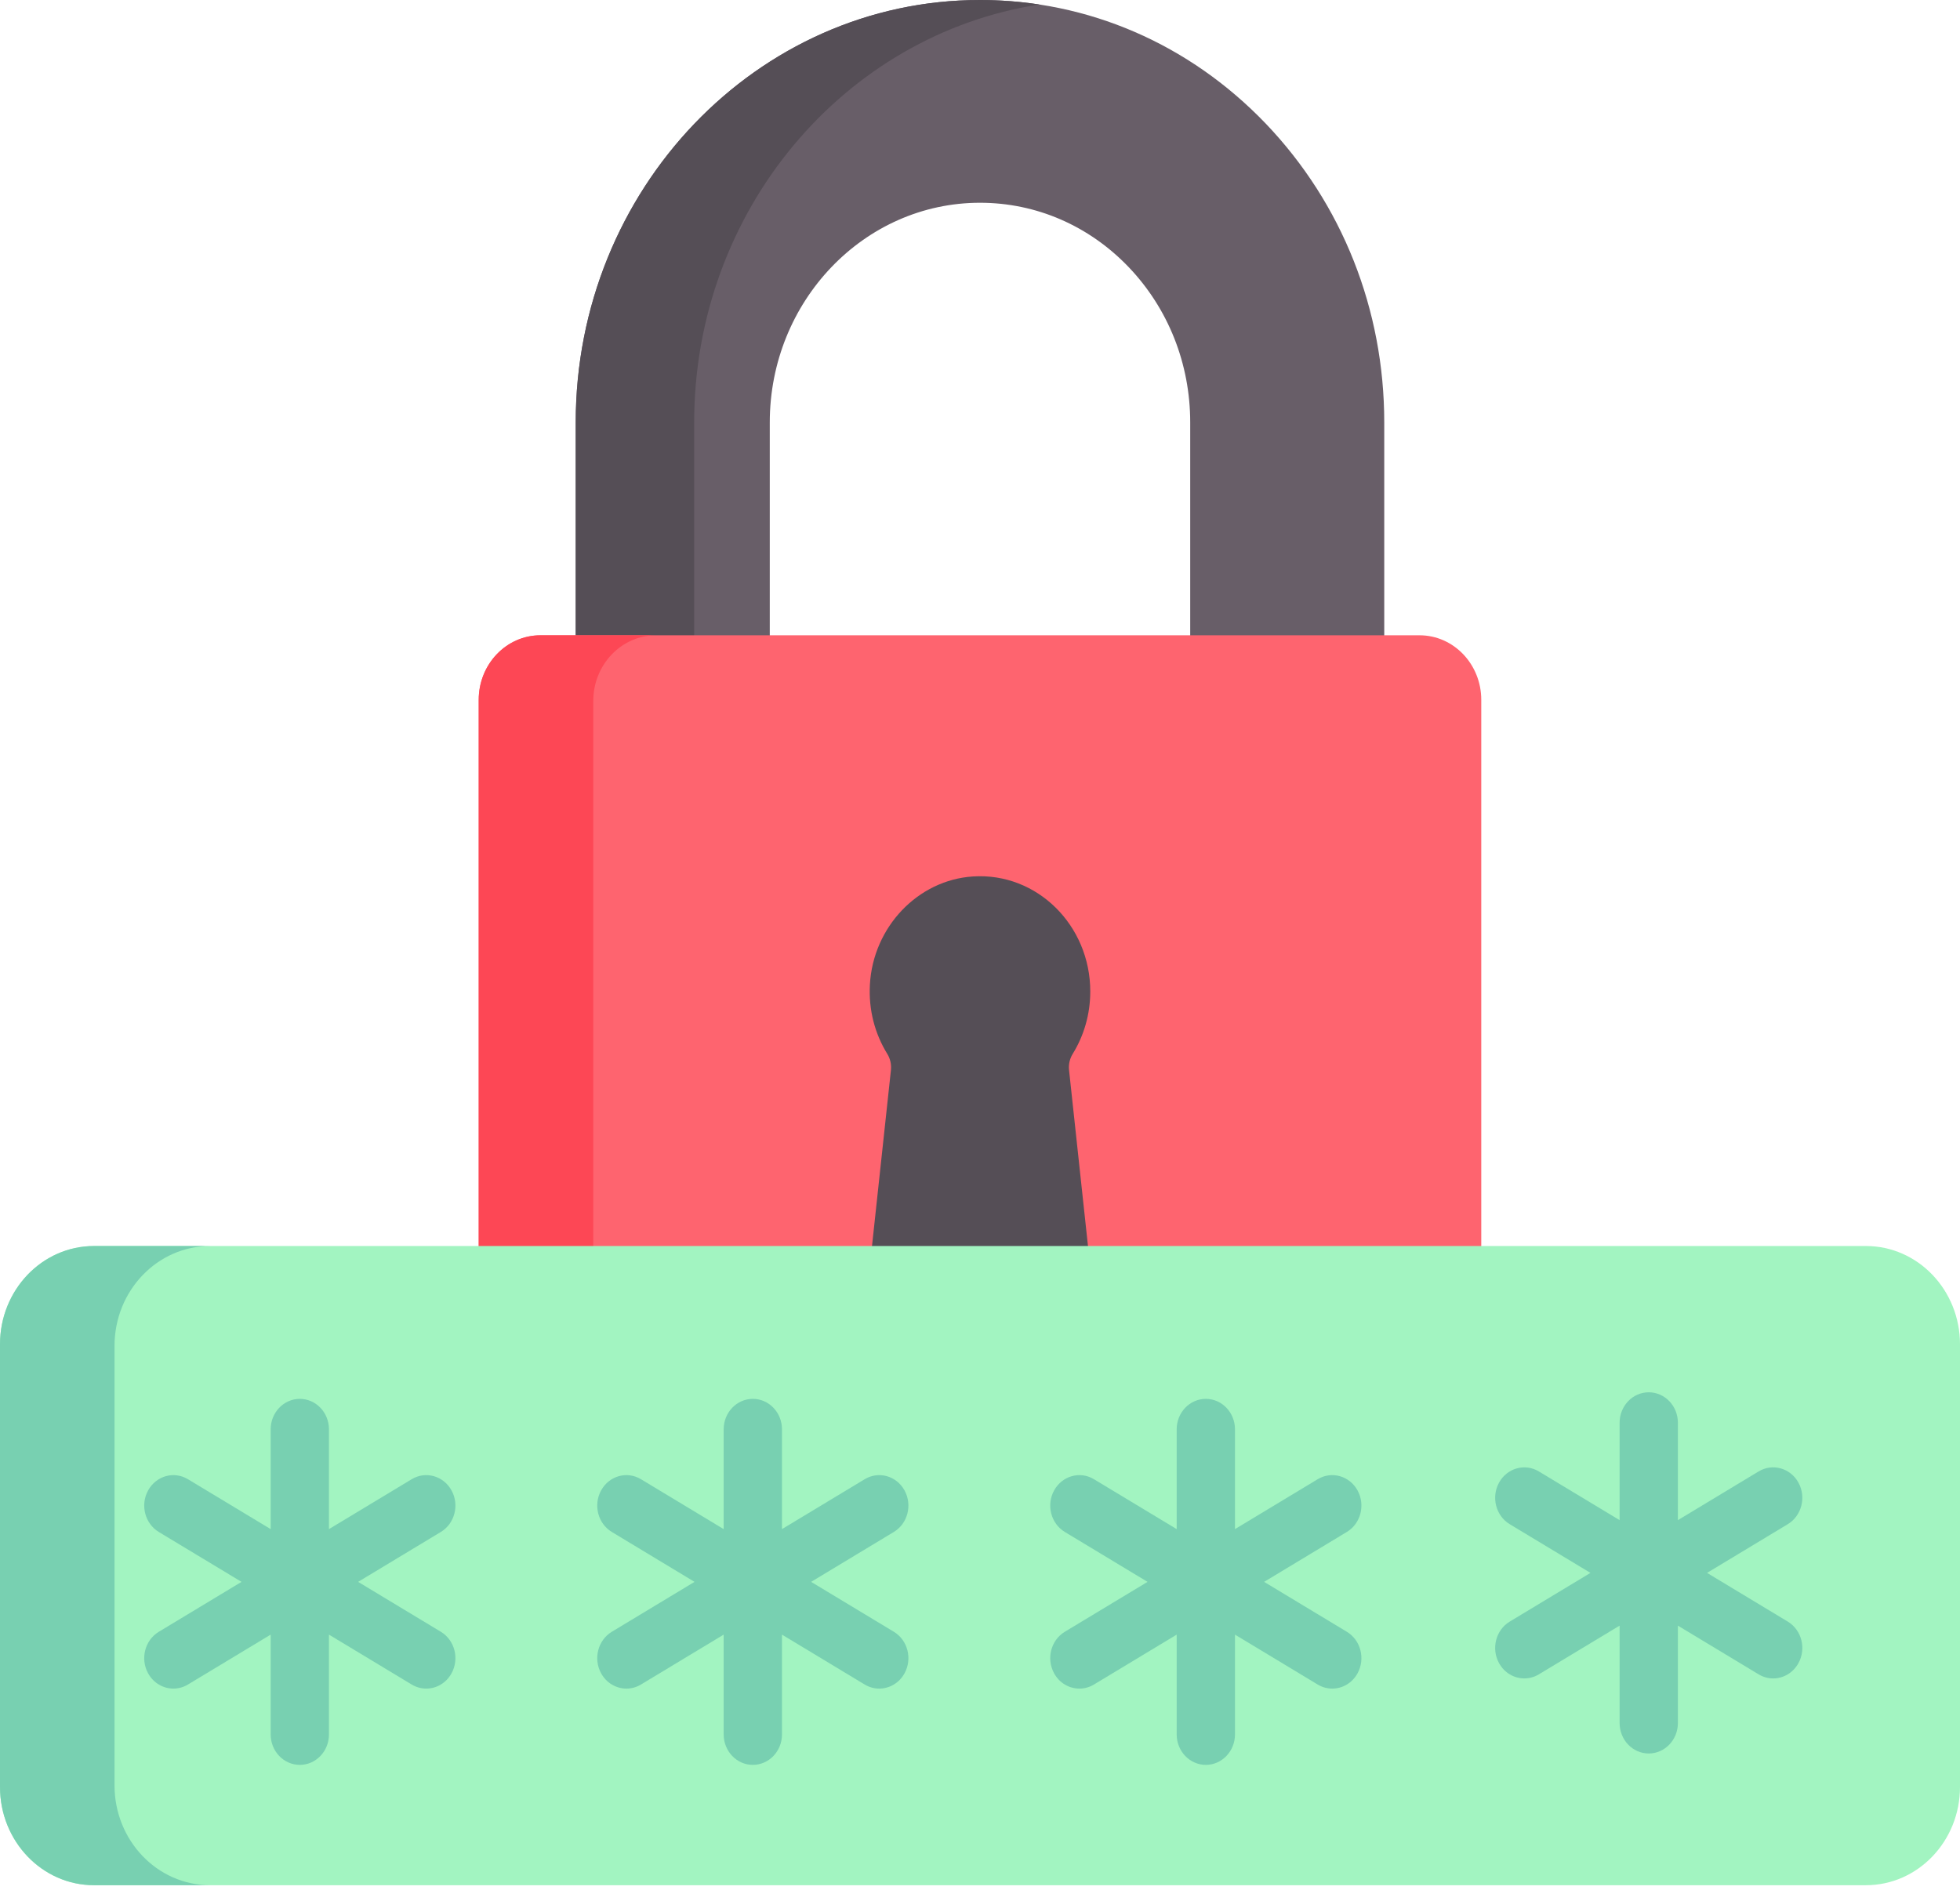 <svg width="100" height="97" viewBox="0 0 100 97" fill="none" xmlns="http://www.w3.org/2000/svg">
<path d="M70.625 36.211H60.725V21.554C60.725 18.562 59.608 15.746 57.582 13.626C55.557 11.512 52.863 10.346 49.999 10.346C44.085 10.346 39.274 15.374 39.274 21.554V36.211H29.374V21.554C29.374 9.67 38.627 0 49.999 0C55.505 0 60.684 2.241 64.583 6.311C68.48 10.388 70.625 15.8 70.625 21.554V36.211Z" fill="#685E68"/>
<path d="M53.031 0.23C43.081 1.758 35.417 10.739 35.417 21.554V36.211H29.373V21.554C29.373 9.669 38.627 0 49.999 0C51.025 0 52.036 0.078 53.031 0.23Z" fill="#554E56"/>
<path d="M75.575 35.711V79.129C75.575 80.948 74.165 82.421 72.424 82.421H27.576C25.835 82.421 24.424 80.948 24.424 79.129V35.711C24.424 33.892 25.835 32.416 27.576 32.416H72.424C74.165 32.416 75.575 33.892 75.575 35.711Z" fill="#FE646F"/>
<path d="M55.141 70.129H44.858C44.286 70.129 43.843 69.612 43.905 69.018L45.456 54.6C45.487 54.308 45.418 54.016 45.266 53.769C44.644 52.761 44.308 51.54 44.383 50.231C44.55 47.297 46.832 44.904 49.64 44.722C52.911 44.51 55.626 47.218 55.626 50.59C55.626 51.762 55.298 52.853 54.734 53.768C54.581 54.015 54.511 54.308 54.543 54.6L56.094 69.018C56.156 69.611 55.713 70.129 55.141 70.129Z" fill="#554E56"/>
<path d="M33.473 82.421H27.576C25.835 82.421 24.424 80.948 24.424 79.129V35.711C24.424 33.892 25.835 32.416 27.576 32.416H33.473C31.704 32.416 30.269 33.917 30.269 35.765V79.075C30.269 80.924 31.704 82.421 33.473 82.421Z" fill="#FD4755"/>
<path d="M100 68.595V91.18C100 93.948 97.851 96.194 95.2 96.194H4.798C2.147 96.194 0 93.948 0 91.18V68.595C0 65.825 2.147 63.579 4.798 63.579H95.2C97.851 63.579 100 65.825 100 68.595Z" fill="#A2F4C1"/>
<path d="M10.721 96.194H4.798C2.147 96.194 0 93.948 0 91.18V68.595C0 65.825 2.147 63.579 4.798 63.579H10.721C8.028 63.579 5.843 65.86 5.843 68.676V91.099C5.843 93.915 8.028 96.194 10.721 96.194Z" fill="#78D0B1"/>
<path d="M22.492 83.262L18.271 80.716L22.492 78.169C23.203 77.74 23.447 76.79 23.036 76.047C22.625 75.303 21.715 75.049 21.005 75.478L16.784 78.024V72.932C16.784 72.074 16.118 71.378 15.297 71.378C14.476 71.378 13.81 72.074 13.81 72.932V78.024L9.589 75.478C8.878 75.049 7.969 75.303 7.558 76.047C7.147 76.79 7.391 77.74 8.102 78.17L12.323 80.716L8.102 83.263C7.391 83.692 7.147 84.642 7.558 85.385C7.834 85.884 8.333 86.162 8.847 86.162C9.1 86.162 9.355 86.095 9.589 85.954L13.81 83.408V88.5C13.81 89.359 14.476 90.054 15.297 90.054C16.118 90.054 16.784 89.359 16.784 88.5V83.408L21.005 85.954C21.239 86.095 21.494 86.162 21.747 86.162C22.261 86.162 22.761 85.884 23.036 85.385C23.447 84.642 23.203 83.691 22.492 83.262Z" fill="#78D0B1"/>
<path d="M68.716 83.262L64.496 80.716L68.716 78.169C69.428 77.74 69.671 76.79 69.261 76.047C68.85 75.303 67.941 75.049 67.229 75.478L63.009 78.024V72.932C63.009 72.073 62.343 71.378 61.522 71.378C60.701 71.378 60.035 72.073 60.035 72.932V78.024L55.814 75.478C55.103 75.049 54.194 75.303 53.783 76.047C53.372 76.79 53.616 77.74 54.327 78.169L58.548 80.716L54.327 83.262C53.616 83.691 53.372 84.642 53.783 85.385C54.058 85.884 54.558 86.162 55.072 86.162C55.324 86.162 55.58 86.095 55.814 85.954L60.035 83.408V88.5C60.035 89.358 60.701 90.054 61.522 90.054C62.343 90.054 63.009 89.358 63.009 88.5V83.408L67.229 85.954C67.463 86.095 67.719 86.162 67.972 86.162C68.486 86.162 68.985 85.884 69.261 85.385C69.671 84.642 69.428 83.691 68.716 83.262Z" fill="#78D0B1"/>
<path d="M45.604 83.262L41.384 80.716L45.604 78.169C46.315 77.74 46.559 76.79 46.148 76.047C45.738 75.303 44.828 75.049 44.117 75.478L39.897 78.024V72.932C39.897 72.073 39.231 71.378 38.41 71.378C37.588 71.378 36.922 72.073 36.922 72.932V78.024L32.702 75.478C31.991 75.049 31.081 75.303 30.671 76.047C30.26 76.79 30.504 77.74 31.215 78.169L35.435 80.716L31.215 83.262C30.504 83.691 30.26 84.642 30.671 85.385C30.946 85.884 31.446 86.162 31.96 86.162C32.212 86.162 32.468 86.095 32.702 85.954L36.922 83.408V88.5C36.922 89.358 37.588 90.054 38.41 90.054C39.231 90.054 39.897 89.358 39.897 88.5V83.408L44.117 85.954C44.351 86.095 44.607 86.162 44.859 86.162C45.373 86.162 45.873 85.884 46.148 85.385C46.559 84.642 46.315 83.691 45.604 83.262Z" fill="#78D0B1"/>
<path d="M91.212 82.742L87.094 80.258L91.212 77.773C91.923 77.344 92.167 76.393 91.756 75.65C91.346 74.907 90.436 74.652 89.725 75.081L85.607 77.566V72.597C85.607 71.739 84.941 71.043 84.12 71.043C83.298 71.043 82.633 71.739 82.633 72.597V77.566L78.514 75.082C77.803 74.652 76.894 74.907 76.483 75.65C76.072 76.394 76.316 77.344 77.027 77.773L81.146 80.258L77.027 82.743C76.316 83.172 76.072 84.122 76.483 84.865C76.758 85.364 77.258 85.642 77.772 85.642C78.024 85.642 78.28 85.575 78.514 85.434L82.633 82.949V87.919C82.633 88.777 83.298 89.473 84.12 89.473C84.941 89.473 85.607 88.777 85.607 87.919V82.95L89.725 85.434C89.959 85.576 90.215 85.643 90.467 85.643C90.981 85.643 91.481 85.364 91.756 84.865C92.167 84.122 91.924 83.171 91.212 82.742Z" fill="#78D0B1"/>
</svg>

